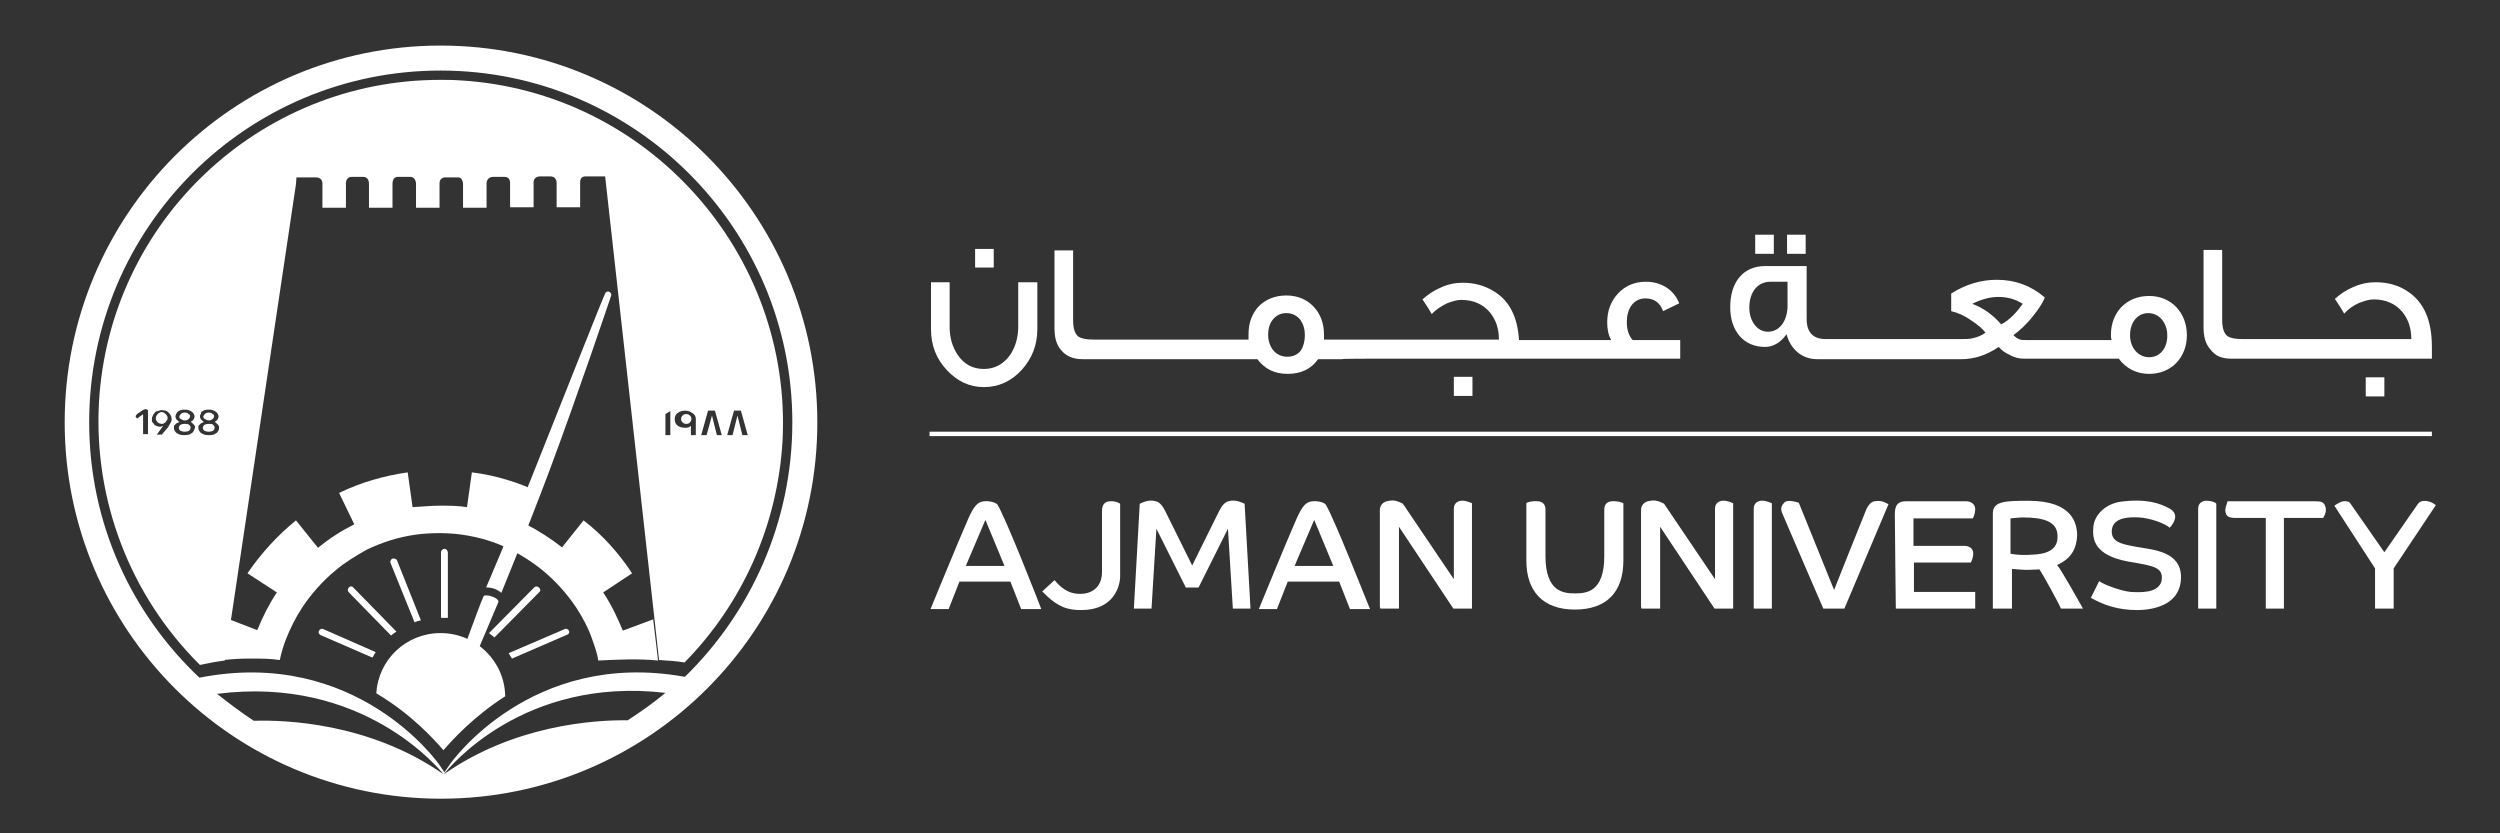<?xml version="1.0" encoding="utf-8"?>
<!-- Generator: Adobe Illustrator 24.0.1, SVG Export Plug-In . SVG Version: 6.00 Build 0)  -->
<svg version="1.1" id="Layer_1" xmlns="http://www.w3.org/2000/svg" xmlns:xlink="http://www.w3.org/1999/xlink" x="0px" y="0px"
	 viewBox="0 0 510.2 170.1" style="enable-background:new 0 0 510.2 170.1;" xml:space="preserve">
<rect x="0" y="0" width="510.2" height="170.1" fill="#333333" stroke="none"/>
<style type="text/css">
	.st0{fill:#FFFFFF;}
</style>
<path class="st0" d="M197.1,115.5l4-9.4l3.9,9.4H197.1z M203.5,102.9c-0.6-0.5-2.1-0.8-3.2-0.5c-1.1,0.3-1.9,1.5-3.1,4.4
	c-1.3,2.9-7.3,17.5-7.3,17.5h3.7l2.2-5.6h10.4l2.2,5.6h4.1C212.5,124.2,205,105,203.5,102.9"/>
<path class="st0" d="M264.2,115.5l4-9.4l3.9,9.4H264.2z M270.5,102.9c-0.5-0.5-2.1-0.8-3.2-0.5c-1.1,0.3-1.9,1.5-3.1,4.4
	c-1.3,2.9-7.3,17.5-7.3,17.5h3.7l2.2-5.6h10.5l2.2,5.6h4.1C279.5,124.2,272,105,270.5,102.9"/>
<path class="st0" d="M228.6,102.8v14.8c0,1.9-1.2,6.9-7.9,6.9c-2.8,0-4.8-0.5-8-3.8l2.5-2.3c2,2.4,3.7,2.8,5.3,2.8
	c2,0,4.4-1.1,4.4-4.5v-12.5c0-1.1,0.5-1.9,1.7-1.9C227.8,102.2,228.6,102.8,228.6,102.8"/>
<path class="st0" d="M281.7,124.2h3.8v-16.7l11.1,16.7h3.8v-21.5c-0.9-0.4-1.9-0.7-2.7-0.4s-1,1-1,1.5v14.4l-10.4-15.4
	c-0.9-0.5-1.8-0.8-2.8-0.6c-1.1,0.1-1.9,0.8-1.9,1.9v19.7L281.7,124.2L281.7,124.2z"/>
<path class="st0" d="M358,124.2h3.6v-21.5c-0.9-0.4-1.9-0.7-2.7-0.4s-1,1-1,1.5v20.3C357.9,124.2,358,124.2,358,124.2z"/>
<path class="st0" d="M448.7,124.2h3.6v-21.4c-0.2-0.4-1.9-0.8-2.7-0.5c-0.8,0.3-1,1-1,1.5v20.4H448.7z"/>
<path class="st0" d="M372.1,124.2h4.3l9-21.3c-1.4-0.8-2-0.7-2.9-0.6c-0.9,0.2-1.4,1.2-1.6,1.6s-6.6,16.5-6.6,16.5l-7.2-17.8
	c-0.9-0.3-2.3-0.6-2.9-0.1c-0.6,0.6-0.9,1.2-0.5,2.2S372.1,124.2,372.1,124.2"/>
<path class="st0" d="M386.9,124.2h16.2v-3.4h-12.5v-6h11.6c0,0,0.5-0.8,0.5-1.9s-1-1.5-1.8-1.5h-10.4v-5.6l12.1,0
	c0,0,0.5-0.8,0.5-1.9s-1-1.6-1.8-1.6h-12.2c-1.2,0-2.4,0.2-2.4,2.6S386.9,124.2,386.9,124.2"/>
<path class="st0" d="M414.7,113.2c-2.7,0.2-4.4-0.2-4.4-0.2v-7.2c0,0,1.7-0.2,2.5-0.2c4.2,0,7.1,0.8,7.1,3.8
	C420,112.4,417.4,113.1,414.7,113.2 M419.8,115.3c3.2-1.4,4-3.7,4.1-6c0-2.3-0.8-7.1-9.9-7.1c-4.9,0-7.3,0.1-7.3,2.6v19.1v0.3h3.9
	v-8.1c0,0,2.1,0.2,3,0.2s2.5-0.1,2.6-0.1c0.6,0.8,3.9,6.8,4.4,8h4.5C424.2,122.6,420.5,116,419.8,115.3"/>
<path class="st0" d="M426.7,122c2.5,1.4,5.4,2.5,9.4,2.5s9-1.4,9-6.7s-5.7-5.6-9.1-6.2s-5.3-1.1-5-3.6c0.4-2.5,3.7-2.5,5.6-2.4
	s5.1,1.1,6.2,2.1c1-1.1,1.9-2.8,0-3.9c-2-1.1-4.8-2.1-10.1-1.4c-3.1,0.5-5.3,2.7-5.5,5.2s0.2,5.7,7.1,7c5.2,0.9,7.4,1.1,6.8,4.1
	c-0.8,2.4-4.3,2.2-6.3,2.1c-1.9-0.2-5.3-1.4-6.4-2.2L426.7,122z"/>
<path class="st0" d="M462.4,124.2h3.7v-18.5h8c0,0,0.8-1.1,0.5-2.2s-0.9-1.2-2.2-1.2h-17.8c-0.6,1.7-0.5,2.1-0.3,2.6
	c0.2,0.5,0.7,0.8,1.9,0.8h6.2L462.4,124.2z"/>
<path class="st0" d="M488.5,116v8.2h-3.8V116l-8.3-12.8c0,0,1.1-0.8,1.8-0.9c0.8-0.1,1.3,0.1,1.5,0.5l6.9,9.9l6.8-9.8
	c0.4-0.6,1.1-0.8,2.1-0.6s1.6,0.8,1.6,0.8L488.5,116z"/>
<path class="st0" d="M200.8,79c3,0,5.6-1.2,7.7-3.5c2.1-2.3,3.2-5.1,3.2-8.3v-9.6h-3.9v9.1c0,2.2-0.6,4.2-1.7,5.8
	c-1.3,1.8-3.1,2.8-5.3,2.8s-4-0.9-5.3-2.8c-1.1-1.6-1.7-3.5-1.7-5.8v-9.1H190v9.6c0,3.3,1.1,6.1,3.3,8.4
	C195.4,77.8,197.8,79,200.8,79"/>
<rect x="199" y="50.8" class="st0" width="3.8" height="3.8"/>
<path class="st0" d="M279.4,73.2h0.8h6h0.8h25.8h1h3.1h3.5h4.1h18.4v-3.8h-9.7c-0.8-0.9-1.2-2.1-1.2-3.7c0-1.3,0.3-2.4,0.9-3.3
	c0.7-1,1.7-1.5,2.9-1.5c1.8,0,3,0.9,3.6,2.6l3.3-1.6c-1.1-2.8-3.7-4.4-6.8-4.4c-2.3,0-4.2,0.8-5.7,2.4c-1.5,1.6-2.2,3.6-2.2,5.9
	c0,1.3,0.2,2.5,0.8,3.6h-4.4h-0.6h-3.5h-3.5h-3.1h-1H310c-0.3-4.8-2-8.1-5.2-10c-1.8-1.1-3.9-1.7-6.3-1.7c-1.5,0-3,0.3-4.5,1
	c-1.4,0.6-2.6,1.4-3.7,2.4c0.9,1.3,1.5,2.3,1.9,3c0.8-0.9,1.9-1.6,3.1-2.2c1.1-0.4,2-0.7,2.9-0.7c2.5,0,4.5,0.9,5.9,2.6
	c1.2,1.5,1.8,3.3,1.8,5.5h-19h-0.8h-6h-0.8h-5.7h-1.1h-2.3v-1c0-2.3-0.7-4.2-2.1-5.7c-1.4-1.5-3.3-2.3-5.6-2.3
	c-2.3,0-4.2,0.8-5.6,2.2c-1.4,1.5-2.1,3.4-2.1,5.7v1.1h-2.8h-0.9h-6h-0.8h-6h-0.8h-6H231h-5.6h-1.2h-1.1c-1.4,0-2.4-0.2-3-0.6
	c-0.7-0.5-1.1-1.6-1.1-3.3V51.1h-3.8V67c0,1.9,0.4,3.4,1.4,4.5c1,1.2,2.4,1.8,4.3,1.8h3.3h1.2h5.6h0.8h6h0.8h6h0.8h5.9h0.9h4.4
	c1.5,2,3.5,3,6.2,3s4.8-1,6.2-3h3.8h1.1C273.7,73.2,279.4,73.2,279.4,73.2z M265.5,71.5c-0.7,0.9-1.6,1.3-2.8,1.3
	c-2.4,0-3.9-2-3.9-4.5c0-1.2,0.3-2.2,0.9-3c0.7-0.9,1.6-1.4,2.8-1.4c1.2,0,2.2,0.5,2.9,1.4c0.6,0.9,0.9,1.9,0.9,3.1
	C266.3,69.6,266,70.7,265.5,71.5"/>
<rect x="296.7" y="76.9" class="st0" width="3.8" height="3.9"/>
<rect x="358.2" y="47.9" class="st0" width="3.8" height="3.9"/>
<rect x="364.7" y="47.9" class="st0" width="3.8" height="3.9"/>
<path class="st0" d="M413.1,73.2h6.3h1h5.8h0.9h5.3c1.5,2,3.6,3.1,6.2,3.1c4.6,0,7.7-3.4,7.7-7.9s-3.1-8-7.7-8
	c-4.6,0-7.8,3.3-7.8,7.9c0,0.3,0,0.6,0.1,0.9v0.2H427h-0.9h-5.8h-1h-5.5c-0.8,0-1.3,0-1.5-0.1c-0.4-0.1-0.9-0.4-1.4-0.9
	c1.2-0.9,2.6-2.1,4-3.9c1.3-1.6,2.1-2.9,2.4-3.8c-2.8-2.4-6-3.6-9.8-3.6c-3.2,0-6.3,0.9-9.3,2.8v3.6c1.3,0.3,2.7,0.9,4.1,1.9
	c1.4,0.9,2.4,1.8,2.9,2.5c-0.8,0.6-1.7,0.9-2.5,1.1c-0.7,0.2-1.5,0.2-2.7,0.2h-4.9h-0.9h-6h-0.6h-6H381h-5.9h-1h-1.5
	c-2.6,0-3.9-1.4-3.9-4.1V54.3h-8.5c-4.4,0-7.1,3.2-7.1,8.4c0,4.8,2.7,8.1,7.1,8.1c1.7,0,3.2-0.9,4.4-2.6c0.8,3.1,3.2,5.1,6.2,5.1
	h3.2h1h5.9h0.8h6h0.8h6h0.9h4.9c2.6,0,5.1-0.8,7.6-2.5c0.6,0.7,1.3,1.2,2.2,1.6C411.1,73,412.1,73.2,413.1,73.2 M438.4,63.9
	c2.3,0,3.9,2,3.9,4.6s-1.5,4.4-3.7,4.4c-2.3,0-3.9-2-3.9-4.5C434.7,65.7,436.3,63.9,438.4,63.9 M364.8,62.4c0,2.9-1.5,5.3-4,5.3
	c-2.3,0-3.8-2.3-3.8-4.9c0-3.2,1.7-5.3,4.3-5.3h3.5L364.8,62.4L364.8,62.4z M402.5,62c1.8-0.9,3.6-1.4,5.3-1.4c1.8,0,3.4,0.4,5,1.4
	c-0.5,0.7-1.1,1.5-1.9,2.3c-0.9,0.9-1.7,1.5-2.5,1.9C406.6,64.1,404.6,62.8,402.5,62"/>
<path class="st0" d="M455.4,73.2h3.3h1.2h5.6h0.8h5.8h1h23.2v-2.4c0-5.4-1.6-9.1-4.9-11.3c-1.9-1.3-4.1-1.9-6.6-1.9
	c-1.5,0-3,0.3-4.6,1c-1.4,0.6-2.6,1.4-3.7,2.4c0.9,1.3,1.5,2.3,1.9,3c0.8-0.9,1.9-1.7,3.1-2.2c1.1-0.4,2-0.7,2.9-0.7
	c2.5,0,4.5,0.9,5.9,2.6c1.2,1.5,1.8,3.3,1.8,5.5h-19h-1h-5.8h-0.8h-5.6h-1.2h-1.1c-1.4,0-2.4-0.2-3-0.6c-0.7-0.5-1.1-1.6-1.1-3.3V51
	h-3.8v15.8c0,1.9,0.4,3.4,1.4,4.5C452.1,72.7,453.5,73.2,455.4,73.2"/>
<rect x="482.8" y="77" class="st0" width="3.8" height="3.9"/>
<rect x="189.7" y="88.1" class="st0" width="306.6" height="0.9"/>
<path class="st0" d="M242,119.9l-6-12l-1,16.3h-3.6l1.2-21.4c1.7-0.8,2.5-0.7,3.3-0.5c0.8,0.2,1.4,1,1.9,2c0.5,1,5.5,11.1,5.5,11.1
	l0,0c0,0,5-10.1,5.5-11.1s1.1-1.8,1.9-2c0.8-0.2,1.6-0.3,3.3,0.5l1.2,21.4h-3.6l-1-16.3l-6,12H242z"/>
<path class="st0" d="M321.4,124.4c-6.5,0-9.9-3.7-9.9-10v-11.7c0.3-0.3,1.4-0.5,2.4-0.4s1.5,0.7,1.5,1.7v9.5c0,7.3,3.7,7.6,6,7.6
	l0,0c2.4,0,6-0.3,6-7.6V104c0-1,0.5-1.6,1.5-1.7s2.1,0.2,2.4,0.4v11.7C331.3,120.8,327.9,124.4,321.4,124.4
	C321.4,124.4,321.4,124.4,321.4,124.4z"/>
<path class="st0" d="M335,124.2h3.8v-16.7l11.1,16.7h3.8v-21.5c-0.9-0.4-1.9-0.7-2.7-0.4s-1,1-1,1.5v14.4l-10.4-15.4
	c-0.9-0.5-1.8-0.8-2.8-0.6c-1.1,0.1-1.9,0.8-1.9,1.9v19.7L335,124.2L335,124.2z"/>
<path class="st0" d="M90.7,112L90.7,112c-0.3,0-0.7,0.3-0.7,0.7v13.4h0.3h1.1v-13.4C91.3,112.2,91,112,90.7,112"/>
<path class="st0" d="M80.1,114L80.1,114c-0.4,0.2-0.5,0.5-0.4,0.9l4.9,12.1c0.4-0.2,0.9-0.3,1.3-0.4L81,114.3
	C80.9,114.1,80.4,113.9,80.1,114"/>
<path class="st0" d="M71.2,119.9L71.2,119.9c-0.3,0.3-0.3,0.7,0,1l8.6,8.8c0.3-0.3,0.7-0.5,1.1-0.8l-8.8-9
	C71.9,119.6,71.4,119.6,71.2,119.9"/>
<path class="st0" d="M65.1,128.7L65.1,128.7c-0.2,0.4,0,0.7,0.3,0.9l10.6,4.6c0.3-0.4,0.4-0.8,0.7-1.1L66,128.4
	C65.6,128.2,65.3,128.4,65.1,128.7"/>
<path class="st0" d="M110,119.9L110,119.9c-0.3-0.3-0.7-0.3-1,0l-9.2,9.3c0.3,0.3,0.7,0.5,1.1,0.9l9.1-9.2
	C110.4,120.6,110.3,120.2,110,119.9"/>
<path class="st0" d="M116.1,128.7L116.1,128.7c-0.2-0.3-0.5-0.5-0.9-0.3l-11.4,4.9c0.3,0.4,0.4,0.8,0.7,1.1l11.3-4.9
	C116.1,129.4,116.3,129.1,116.1,128.7"/>
<path class="st0" d="M76.8,141.5c0.4-6.9,6.1-12.3,13.1-12.3c7.2,0,13.1,5.7,13.2,12.9c-6.4,4.1-10.7,8.8-12.6,11
	C88.4,150.7,83.9,145.7,76.8,141.5 M166.8,86.2c0,42.5-34.4,76.8-76.8,76.8s-76.8-34.4-76.8-76.8S47.5,9.3,89.9,9.3
	C132.4,9.3,166.8,43.8,166.8,86.2 M90.5,158L90.5,158c-0.9-1.1-16.5-20.2-46.2-16.4c2.4,1.9,4.9,3.8,7.5,5.5
	C57.9,146.9,75.3,147.4,90.5,158 M128.1,147c2.6-1.7,5.2-3.5,7.7-5.6c-29-3.4-44.2,15.3-45.2,16.6C104.9,148,121.2,146.9,128.1,147
	 M161.7,86.2c0-39.6-32.2-71.8-71.8-71.8S18.2,46.5,18.2,86.2c0,20.5,8.6,39,22.5,52.1c32-6.3,48.7,17.4,48.9,17.7l1.1,1.6l1.1-1.6
	c0.2-0.3,16.5-23.5,47.8-17.9h0.2C153.2,125,161.7,106.6,161.7,86.2"/>
<g>
	<path class="st0" d="M42.6,85.8c0.3,0,0.6-0.1,0.8-0.3c0.2-0.2,0.3-0.4,0.3-0.5c0-0.3-0.1-0.4-0.3-0.5c-0.2-0.2-0.4-0.3-0.8-0.3
		s-0.6,0.1-0.8,0.3c-0.2,0.2-0.3,0.4-0.3,0.5c0,0.3,0.1,0.4,0.3,0.5C42,85.6,42.3,85.8,42.6,85.8z"/>
	<path class="st0" d="M33.8,84.5c-0.1-0.1-0.2-0.2-0.4-0.3c-0.2-0.1-0.3-0.1-0.4-0.1c-0.2,0-0.3,0-0.4,0.1c-0.2,0.1-0.3,0.1-0.4,0.3
		c-0.1,0.1-0.2,0.2-0.3,0.4c-0.1,0.3-0.1,0.4-0.1,0.5s0,0.3,0.1,0.4c0.1,0.2,0.2,0.3,0.3,0.4c0.1,0.1,0.2,0.2,0.4,0.2
		c0.2,0.1,0.3,0.1,0.4,0.1c0.2,0,0.4,0,0.4-0.1c0.2-0.1,0.3-0.1,0.4-0.3c0.1-0.1,0.2-0.2,0.3-0.4c0.1-0.1,0.1-0.3,0.1-0.4
		s0-0.3-0.1-0.4C34,84.7,33.9,84.6,33.8,84.5z"/>
	<path class="st0" d="M42.6,86.5c-0.3,0-0.7,0.1-0.9,0.2c-0.2,0.2-0.3,0.4-0.3,0.6c0,0.3,0.1,0.4,0.3,0.6c0.2,0.1,0.5,0.2,0.9,0.2
		s0.7-0.1,0.9-0.2c0.2-0.2,0.3-0.4,0.3-0.6c0-0.3-0.1-0.4-0.3-0.6C43.3,86.5,43,86.5,42.6,86.5z"/>
	<path class="st0" d="M37.7,85.8c0.4,0,0.6-0.1,0.8-0.3c0.2-0.2,0.3-0.4,0.3-0.5c0-0.3-0.1-0.4-0.3-0.5c-0.2-0.2-0.4-0.3-0.8-0.3
		c-0.4,0-0.6,0.1-0.8,0.3c-0.2,0.2-0.3,0.4-0.3,0.5c0,0.3,0.1,0.4,0.3,0.5C37.1,85.6,37.3,85.8,37.7,85.8z"/>
	<path class="st0" d="M37.7,86.5c-0.4,0-0.7,0.1-0.9,0.2c-0.2,0.2-0.3,0.4-0.3,0.6c0,0.3,0.1,0.4,0.3,0.6c0.3,0.1,0.5,0.2,0.9,0.2
		c0.4,0,0.7-0.1,0.9-0.2c0.2-0.2,0.3-0.4,0.3-0.6c0-0.3-0.1-0.4-0.3-0.6C38.4,86.5,38,86.5,37.7,86.5z"/>
	<path class="st0" d="M140,84.5c-0.3,0-0.5,0.1-0.7,0.3c-0.2,0.2-0.3,0.4-0.3,0.7s0.1,0.5,0.3,0.7c0.2,0.2,0.4,0.3,0.8,0.3
		s0.5-0.1,0.7-0.3c0.2-0.2,0.3-0.4,0.3-0.7c0-0.3-0.1-0.5-0.3-0.7C140.6,84.6,140.3,84.5,140,84.5z"/>
	<path class="st0" d="M93.8,16.4c-1.3-0.1-2.7-0.1-4-0.1c-36.9,0-67.5,28.9-69.6,65.8c-1.1,19.9,6.3,39.4,20.6,53.6
		c1.8-0.4,3.5-0.7,5.1-0.9l14.5-97.2l0.1-1.4h3.9c1.6,0,1.4,1.4,1.4,1.4v4.8h4.8v-4.9c0-1.6,1.3-1.4,1.3-1.4h2.2
		c0,0,1.2-0.1,1.2,1.4v4.9h4.8v-4.9c0-1.5,1.1-1.4,1.1-1.4h2.5c1.2,0,1.2,1.4,1.2,1.4v4.9h4.8v-4.9c0,0-0.1-1.3,1.2-1.3h2.6
		c1,0,1,1.4,1,1.4v4.8h4.8v-4.9c0,0-0.1-1.4,1.4-1.4h2.3c1.2,0,1.1,1.3,1.1,1.3v4.9h4.8v-4.9c0,0-0.2-1.4,1.4-1.4h2
		c1.4,0,1.3,1.4,1.3,1.4v4.9h4.8v-4.9c0,0-0.2-1.4,1.1-1.4h4l11,98.7c1.7,0.1,3.5,0.2,5.2,0.5c11.8-12,19-28,20-45.2
		C161.7,51.6,132.1,18.6,93.8,16.4z M30.1,88.6h-0.9v-4h-0.1v0L28,85.4c0,0-0.1,0-0.1-0.1c-0.1,0-0.1-0.1-0.1-0.1l-0.1-0.1V85
		c0-0.1,0-0.2,0.1-0.3c0.1-0.1,0.2-0.2,0.3-0.3l0.9-0.6c0.1-0.1,0.3-0.2,0.4-0.2c0.1-0.1,0.3-0.1,0.3-0.1c0.1,0,0.2,0,0.3,0.1
		c0.1,0,0.2,0.1,0.2,0.1V88.6z M34.8,86.3c-0.2,0.3-0.3,0.6-0.5,0.9L33,88.7h-1l1.3-1.8c-0.1,0-0.1,0.1-0.3,0.1
		c-0.1,0-0.2,0.1-0.3,0.1c-0.3,0-0.5-0.1-0.8-0.2c-0.3-0.1-0.4-0.2-0.5-0.4c-0.2-0.2-0.3-0.3-0.4-0.5C31,85.9,31,85.6,31,85.5
		c0-0.3,0.1-0.5,0.2-0.7c0.1-0.3,0.3-0.4,0.4-0.6s0.3-0.3,0.6-0.3c0.3-0.1,0.5-0.2,0.8-0.2c0.3,0,0.5,0.1,0.8,0.1
		c0.3,0.1,0.4,0.2,0.6,0.4c0.2,0.2,0.3,0.3,0.4,0.5c0.1,0.2,0.2,0.4,0.2,0.7C35.1,85.6,35,86,34.8,86.3z M39.7,87.4
		c0,0.3-0.1,0.4-0.2,0.6c-0.1,0.2-0.3,0.4-0.4,0.4c-0.2,0.1-0.3,0.3-0.6,0.3c-0.3,0.1-0.5,0.1-0.9,0.1c-0.3,0-0.6,0-0.9-0.1
		c-0.3-0.1-0.4-0.2-0.6-0.3c-0.2-0.1-0.3-0.3-0.4-0.4c-0.1-0.2-0.2-0.3-0.2-0.6V87c0-0.1,0.1-0.3,0.2-0.3c0.1-0.1,0.2-0.2,0.3-0.3
		c0.3-0.1,0.4-0.2,0.6-0.3c-0.3-0.2-0.4-0.4-0.6-0.5c-0.1-0.2-0.2-0.4-0.2-0.6c0-0.2,0.1-0.4,0.2-0.6s0.2-0.3,0.3-0.4
		c0.2-0.1,0.4-0.3,0.6-0.3c0.3-0.1,0.5-0.1,0.8-0.1s0.5,0,0.8,0.1c0.3,0.1,0.4,0.2,0.6,0.3c0.2,0.1,0.3,0.3,0.4,0.4
		c0.1,0.2,0.2,0.4,0.2,0.6c0,0.2-0.1,0.4-0.2,0.6c-0.1,0.2-0.3,0.3-0.6,0.5c0.2,0.1,0.3,0.2,0.4,0.3c0.1,0.1,0.2,0.2,0.3,0.3
		c0.1,0.1,0.1,0.2,0.2,0.3V87.4z M44.7,87.4c0,0.3-0.1,0.4-0.2,0.6c-0.1,0.2-0.3,0.4-0.4,0.4c-0.2,0.1-0.3,0.3-0.6,0.3
		c-0.3,0.1-0.5,0.1-0.9,0.1c-0.3,0-0.6,0-0.9-0.1c-0.3-0.1-0.4-0.2-0.6-0.3c-0.2-0.1-0.3-0.3-0.4-0.4c-0.1-0.2-0.2-0.3-0.2-0.6V87
		c0-0.1,0.1-0.3,0.2-0.3c0.1-0.1,0.2-0.2,0.3-0.3c0.3-0.1,0.4-0.2,0.6-0.3c-0.3-0.2-0.4-0.4-0.6-0.5c-0.1-0.2-0.2-0.4-0.2-0.6
		c0-0.2,0.1-0.4,0.2-0.6S41,84,41.2,84c0.2-0.1,0.4-0.3,0.6-0.3c0.3-0.1,0.5-0.1,0.8-0.1s0.5,0,0.8,0.1c0.3,0.1,0.4,0.2,0.6,0.3
		c0.2,0.1,0.3,0.3,0.4,0.4c0.1,0.2,0.2,0.4,0.2,0.6c0,0.2-0.1,0.4-0.2,0.6c-0.1,0.2-0.3,0.3-0.6,0.5c0.2,0.1,0.3,0.2,0.4,0.3
		c0.1,0.1,0.2,0.2,0.3,0.3c0.1,0.1,0.1,0.2,0.2,0.3V87.4z M136.8,88.8h-1v-4.3l1-0.6V88.8z M142.1,88.8H141v-1.9
		c-0.3,0.3-0.6,0.4-1.2,0.4c-0.7,0-1.2-0.2-1.6-0.5c-0.4-0.4-0.5-0.8-0.5-1.3c0-0.5,0.2-1,0.6-1.2c0.3-0.3,0.9-0.5,1.5-0.5
		s1.1,0.2,1.5,0.5c0.5,0.3,0.7,0.7,0.7,1.2V88.8z M146.3,88.8l-1-4l-1.1,4h-1.1l1.4-5h1.4l1.4,5H146.3z M151.5,88.8l-1-4l-1,4h-1.1
		l1.4-5h1.4l1.4,5H151.5z"/>
</g>
<path class="st0" d="M93.2,136.4c0,0,0.3-0.1,1.2,0.2c1,0.3,1.2,0.7,1.2,0.7l6.1-14.4c0,0,0.2-0.3-0.5-0.8c-0.7-0.4-1.4-0.6-2-0.6
	c-0.6,0-0.5,0.2-0.8,0.9C98,123.1,93.2,136.4,93.2,136.4"/>
<path class="st0" d="M102.3,121c0,0-0.3-0.4-1.3-0.8c-1.1-0.4-1.8-0.3-1.8-0.3s5-11.6,10.1-24.5c6.5-16.3,13.8-34.8,14.2-35.5
	c0.3-0.8,1.5-0.3,1.2,0.5c-0.1,0.3-6.5,19.4-12.7,36C107.1,109.4,102.3,121,102.3,121"/>
<path class="st0" d="M94.2,137.5c-0.5-0.3-1.2-0.2-1.2-0.2l-2.7,6.8l2.8-6.6l0.3,0.4c-0.3,0.4-3.1,6.3-3.1,6.3h0.1
	c0.1,0,0.1,0,0.2-0.1c0,0,0.5-1.5,1.7-2.3c1.1-0.8,2.1-1.1,2.1-1.1l0.4-2.8C94.8,138,94.8,137.8,94.2,137.5"/>
<path class="st0" d="M134.3,134.8l-1-8.4l-6.2,2.3c-1.1-2.7-2.4-5.4-4-7.8l5.9-3.9c-2.7-4.1-6-7.8-9.9-10.8l-4.4,5.5
	c-2.3-1.8-4.8-3.4-7.5-4.8l3.1-6.3c-4.3-2.1-9.1-3.6-14-4.2l-1,7.1c-1.8-0.3-3.6-0.3-5.5-0.3s-3.7,0.2-5.6,0.3l-1-7.1
	c-4.9,0.7-9.7,2.1-14,4.2l3.1,6.4c-2.6,1.3-5.1,2.9-7.4,4.8l-4.5-5.6c-3.8,3.1-7.1,6.7-9.9,10.8l6,3.9c-1.6,2.4-2.9,5-4,7.7
	l-5.7-2.2l-1.2,8.3c1.8-0.2,3.6-0.3,5.4-0.3c2.1,0,4.2,0,6.1,0.3c0.3-1.4,0.7-2.8,1.2-4.1c0.9-2.3,2-4.5,3.3-6.5
	c1.9-2.9,4.3-5.6,7-7.8c1.9-1.6,4.1-2.9,6.2-4.1c3.1-1.5,6.5-2.6,10.1-3.1c1.5-0.2,3.1-0.3,4.7-0.3s3.1,0.1,4.6,0.3
	c3.5,0.5,7,1.5,10,3.1c2.3,1.1,4.4,2.5,6.3,4c2.7,2.2,5.1,4.8,7.1,7.8c1.3,2,2.5,4.2,3.3,6.6c0.5,1.4,1,2.8,1.2,4.2
	C126.3,134.6,130.2,134.4,134.3,134.8"/>
</svg>
